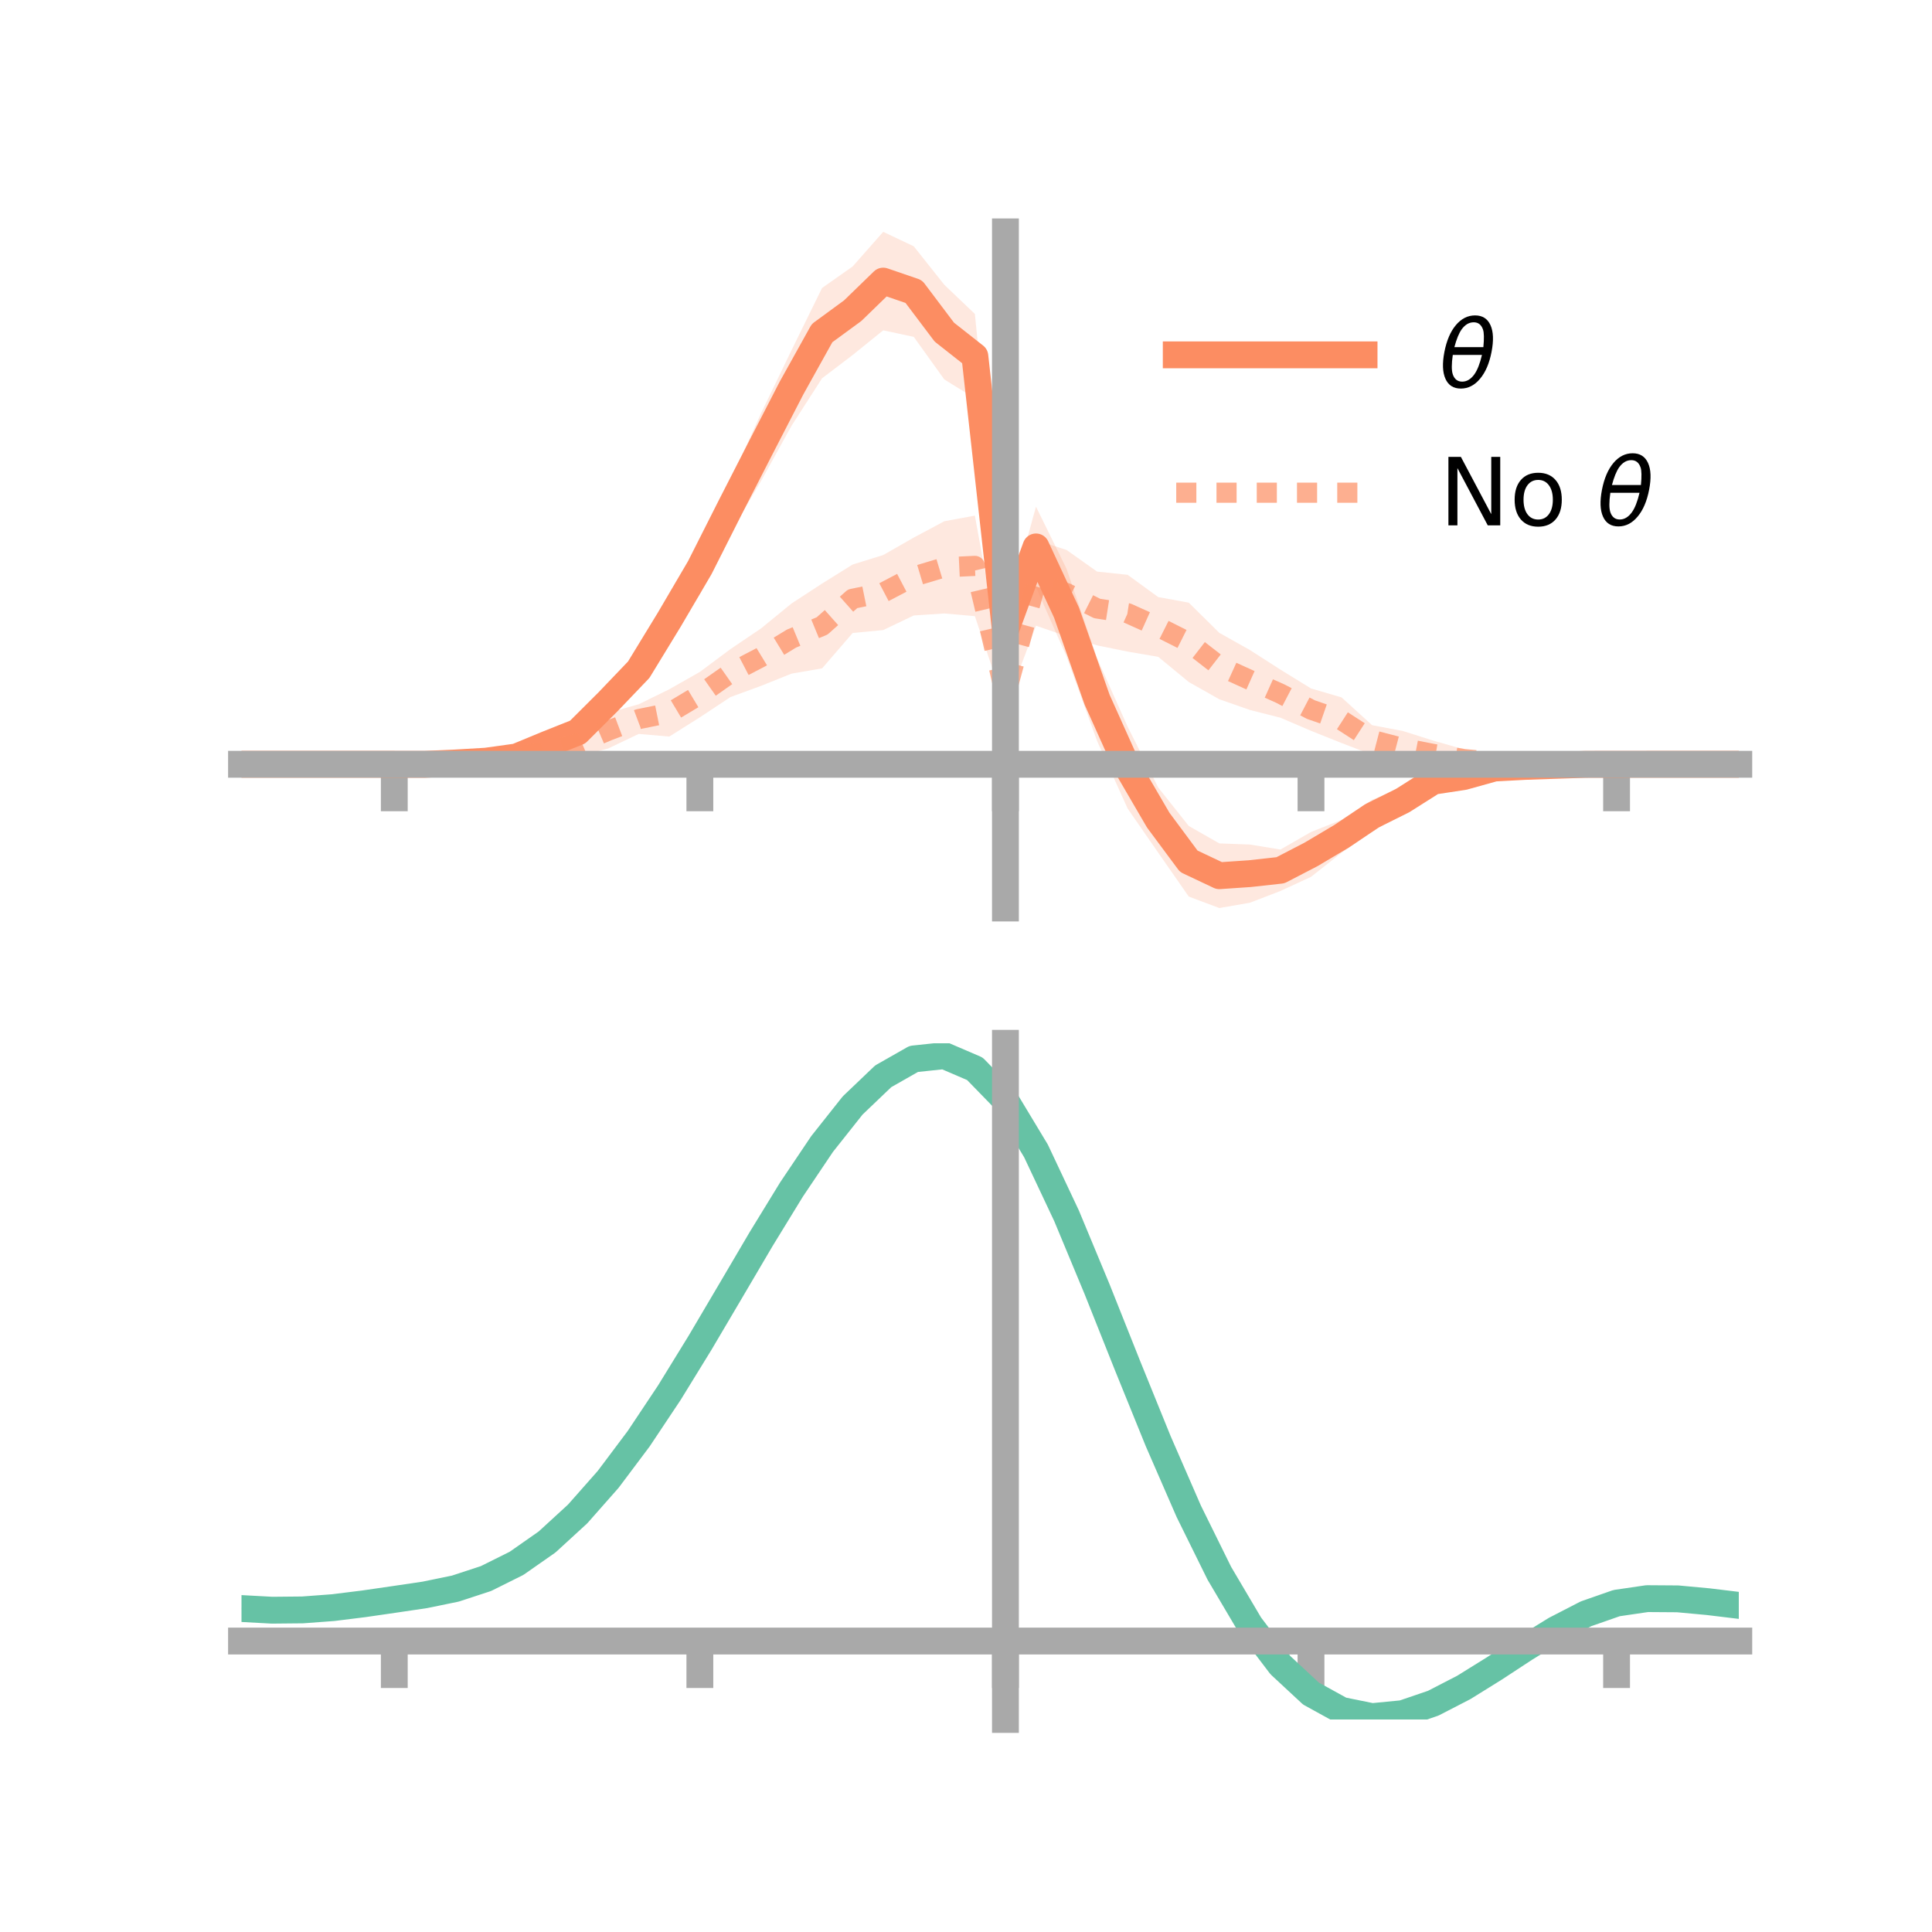 <?xml version="1.0" encoding="utf-8" standalone="no"?>
<!DOCTYPE svg PUBLIC "-//W3C//DTD SVG 1.1//EN"
  "http://www.w3.org/Graphics/SVG/1.1/DTD/svg11.dtd">
<!-- Created with matplotlib (https://matplotlib.org/) -->
<svg height="144pt" version="1.1" viewBox="0 0 144 144" width="144pt" xmlns="http://www.w3.org/2000/svg" xmlns:xlink="http://www.w3.org/1999/xlink">
 <defs>
  <style type="text/css">*{stroke-linecap:butt;stroke-linejoin:round;}</style>
 </defs>
 <g id="figure_1">
  <g id="patch_1">
   <path d="M 0 144 
L 144 144 
L 144 0 
L 0 0 
z
" style="fill:none;"/>
  </g>
  <g id="axes_1">
   <g id="patch_2">
    <path d="M 18 67.68 
L 129.6 67.68 
L 129.6 17.28 
L 18 17.28 
z
" style="fill:none;"/>
   </g>
   <g id="PolyCollection_1">
    <path clip-path="url(#pc6c0a0f68e)" d="M 18 56.966 
L 18 56.966 
L 20.278 56.966 
L 22.555 56.966 
L 24.833 56.966 
L 27.11 56.966 
L 29.388 56.966 
L 31.665 56.919 
L 33.943 56.686 
L 36.22 56.422 
L 38.498 55.936 
L 40.776 54.671 
L 43.053 53.561 
L 45.331 51.178 
L 47.608 48.512 
L 49.886 44.661 
L 52.163 40.307 
L 54.441 35.859 
L 56.718 30.816 
L 58.996 26.105 
L 61.273 21.463 
L 63.551 19.862 
L 65.829 17.28 
L 68.106 18.358 
L 70.384 21.226 
L 72.661 23.4 
L 74.939 46.032 
L 77.216 37.764 
L 79.494 42.395 
L 81.771 49.07 
L 84.049 54.167 
L 86.327 58.699 
L 88.604 61.563 
L 90.882 62.862 
L 93.159 62.947 
L 95.437 63.319 
L 97.714 62.012 
L 99.992 61.106 
L 102.269 59.61 
L 104.547 58.682 
L 106.824 57.38 
L 109.102 57.121 
L 111.38 56.788 
L 113.657 56.82 
L 115.935 56.873 
L 118.212 56.92 
L 120.49 56.966 
L 122.767 56.966 
L 125.045 56.966 
L 127.322 56.966 
L 129.6 56.966 
L 129.6 56.966 
L 129.6 56.966 
L 127.322 56.966 
L 125.045 56.966 
L 122.767 56.966 
L 120.49 56.967 
L 118.212 57.021 
L 115.935 57.218 
L 113.657 57.428 
L 111.38 57.704 
L 109.102 58.642 
L 106.824 59.073 
L 104.547 60.653 
L 102.269 61.991 
L 99.992 63.559 
L 97.714 65.356 
L 95.437 66.409 
L 93.159 67.285 
L 90.882 67.68 
L 88.604 66.826 
L 86.327 63.555 
L 84.049 60.266 
L 81.771 55.228 
L 79.494 48.933 
L 77.216 43.763 
L 74.939 47.953 
L 72.661 29.692 
L 70.384 28.282 
L 68.106 25.107 
L 65.829 24.621 
L 63.551 26.461 
L 61.273 28.194 
L 58.996 31.736 
L 56.718 35.861 
L 54.441 39.716 
L 52.163 44.291 
L 49.886 47.701 
L 47.608 51.316 
L 45.331 53.412 
L 43.053 55.57 
L 40.776 56.277 
L 38.498 56.898 
L 36.22 57.045 
L 33.943 57.048 
L 31.665 57.016 
L 29.388 56.966 
L 27.11 56.966 
L 24.833 56.966 
L 22.555 56.966 
L 20.278 56.966 
L 18 56.966 
z
" style="fill:#fc8d62;fill-opacity:0.2;"/>
   </g>
   <g id="PolyCollection_2">
    <path clip-path="url(#pc6c0a0f68e)" d="M 18 56.966 
L 18 56.966 
L 20.278 56.966 
L 22.555 56.966 
L 24.833 56.966 
L 27.11 56.966 
L 29.388 56.966 
L 31.665 56.874 
L 33.943 56.634 
L 36.22 56.397 
L 38.498 55.914 
L 40.776 55.244 
L 43.053 54.474 
L 45.331 53.134 
L 47.608 52.492 
L 49.886 51.373 
L 52.163 50.08 
L 54.441 48.383 
L 56.718 46.842 
L 58.996 44.981 
L 61.273 43.494 
L 63.551 42.076 
L 65.829 41.37 
L 68.106 40.068 
L 70.384 38.85 
L 72.661 38.432 
L 74.939 50.942 
L 77.216 40.254 
L 79.494 40.99 
L 81.771 42.603 
L 84.049 42.844 
L 86.327 44.503 
L 88.604 44.918 
L 90.882 47.17 
L 93.159 48.448 
L 95.437 49.91 
L 97.714 51.313 
L 99.992 51.98 
L 102.269 54.052 
L 104.547 54.479 
L 106.824 55.199 
L 109.102 55.853 
L 111.38 56.267 
L 113.657 56.595 
L 115.935 56.736 
L 118.212 56.897 
L 120.49 56.966 
L 122.767 56.966 
L 125.045 56.966 
L 127.322 56.966 
L 129.6 56.966 
L 129.6 56.966 
L 129.6 56.966 
L 127.322 56.966 
L 125.045 56.966 
L 122.767 56.966 
L 120.49 56.967 
L 118.212 57.043 
L 115.935 57.174 
L 113.657 57.254 
L 111.38 57.319 
L 109.102 57.296 
L 106.824 57.192 
L 104.547 57.02 
L 102.269 56.255 
L 99.992 55.381 
L 97.714 54.471 
L 95.437 53.495 
L 93.159 52.916 
L 90.882 52.12 
L 88.604 50.832 
L 86.327 48.956 
L 84.049 48.567 
L 81.771 48.103 
L 79.494 47.422 
L 77.216 46.634 
L 74.939 52.706 
L 72.661 45.925 
L 70.384 45.724 
L 68.106 45.874 
L 65.829 46.961 
L 63.551 47.181 
L 61.273 49.817 
L 58.996 50.209 
L 56.718 51.123 
L 54.441 51.957 
L 52.163 53.465 
L 49.886 54.899 
L 47.608 54.703 
L 45.331 55.786 
L 43.053 56.393 
L 40.776 56.755 
L 38.498 56.933 
L 36.22 57.052 
L 33.943 57.108 
L 31.665 57.023 
L 29.388 56.966 
L 27.11 56.966 
L 24.833 56.966 
L 22.555 56.966 
L 20.278 56.966 
L 18 56.966 
z
" style="fill:#fc8d62;fill-opacity:0.2;"/>
   </g>
   <g id="matplotlib.axis_1">
    <g id="xtick_1">
     <g id="line2d_1">
      <defs>
       <path d="M 0 0 
L 0 3.5 
" id="m0f2da71efe" style="stroke:#a9a9a9;stroke-width:2;"/>
      </defs>
      <g>
       <use style="fill:#a9a9a9;stroke:#a9a9a9;stroke-width:2;" x="29.388" xlink:href="#m0f2da71efe" y="56.966"/>
      </g>
     </g>
    </g>
    <g id="xtick_2">
     <g id="line2d_2">
      <g>
       <use style="fill:#a9a9a9;stroke:#a9a9a9;stroke-width:2;" x="52.163" xlink:href="#m0f2da71efe" y="56.966"/>
      </g>
     </g>
    </g>
    <g id="xtick_3">
     <g id="line2d_3">
      <g>
       <use style="fill:#a9a9a9;stroke:#a9a9a9;stroke-width:2;" x="74.939" xlink:href="#m0f2da71efe" y="56.966"/>
      </g>
     </g>
    </g>
    <g id="xtick_4">
     <g id="line2d_4">
      <g>
       <use style="fill:#a9a9a9;stroke:#a9a9a9;stroke-width:2;" x="97.714" xlink:href="#m0f2da71efe" y="56.966"/>
      </g>
     </g>
    </g>
    <g id="xtick_5">
     <g id="line2d_5">
      <g>
       <use style="fill:#a9a9a9;stroke:#a9a9a9;stroke-width:2;" x="120.49" xlink:href="#m0f2da71efe" y="56.966"/>
      </g>
     </g>
    </g>
   </g>
   <g id="matplotlib.axis_2"/>
   <g id="line2d_6">
    <path clip-path="url(#pc6c0a0f68e)" d="M 18 56.966 
L 20.278 56.966 
L 22.555 56.966 
L 24.833 56.966 
L 27.11 56.966 
L 29.388 56.966 
L 31.665 56.968 
L 33.943 56.867 
L 36.22 56.733 
L 38.498 56.417 
L 40.776 55.474 
L 43.053 54.566 
L 45.331 52.295 
L 47.608 49.914 
L 49.886 46.181 
L 52.163 42.299 
L 54.441 37.788 
L 56.718 33.338 
L 58.996 28.921 
L 61.273 24.828 
L 63.551 23.161 
L 65.829 20.951 
L 68.106 21.732 
L 70.384 24.754 
L 72.661 26.546 
L 74.939 46.992 
L 77.216 40.764 
L 79.494 45.664 
L 81.771 52.149 
L 84.049 57.217 
L 86.327 61.127 
L 88.604 64.194 
L 90.882 65.271 
L 93.159 65.116 
L 95.437 64.864 
L 97.714 63.684 
L 99.992 62.332 
L 102.269 60.801 
L 104.547 59.668 
L 106.824 58.227 
L 109.102 57.881 
L 111.38 57.246 
L 113.657 57.124 
L 115.935 57.045 
L 118.212 56.971 
L 120.49 56.967 
L 122.767 56.966 
L 125.045 56.966 
L 127.322 56.966 
L 129.6 56.966 
" style="fill:none;stroke:#fc8d62;stroke-linecap:square;stroke-width:2;"/>
   </g>
   <g id="line2d_7">
    <path clip-path="url(#pc6c0a0f68e)" d="M 18 56.966 
L 20.278 56.966 
L 22.555 56.966 
L 24.833 56.966 
L 27.11 56.966 
L 29.388 56.966 
L 31.665 56.949 
L 33.943 56.871 
L 36.22 56.724 
L 38.498 56.423 
L 40.776 56 
L 43.053 55.433 
L 45.331 54.46 
L 47.608 53.598 
L 49.886 53.136 
L 52.163 51.772 
L 54.441 50.17 
L 56.718 48.983 
L 58.996 47.595 
L 61.273 46.655 
L 63.551 44.628 
L 65.829 44.166 
L 68.106 42.971 
L 70.384 42.287 
L 72.661 42.178 
L 74.939 51.824 
L 77.216 43.444 
L 79.494 44.206 
L 81.771 45.353 
L 84.049 45.706 
L 86.327 46.73 
L 88.604 47.875 
L 90.882 49.645 
L 93.159 50.682 
L 95.437 51.702 
L 97.714 52.892 
L 99.992 53.681 
L 102.269 55.154 
L 104.547 55.749 
L 106.824 56.195 
L 109.102 56.574 
L 111.38 56.793 
L 113.657 56.924 
L 115.935 56.955 
L 118.212 56.97 
L 120.49 56.967 
L 122.767 56.966 
L 125.045 56.966 
L 127.322 56.966 
L 129.6 56.966 
" style="fill:none;stroke:#fc8d62;stroke-dasharray:1.5,1.5;stroke-dashoffset:0;stroke-opacity:0.7;stroke-width:1.5;"/>
   </g>
   <g id="patch_3">
    <path d="M 74.939 67.68 
L 74.939 17.28 
" style="fill:none;stroke:#a9a9a9;stroke-linecap:square;stroke-linejoin:miter;stroke-width:2;"/>
   </g>
   <g id="patch_4">
    <path d="M 129.6 67.68 
L 129.6 17.28 
" style="fill:none;"/>
   </g>
   <g id="patch_5">
    <path d="M 18 56.966 
L 129.6 56.966 
" style="fill:none;stroke:#a9a9a9;stroke-linecap:square;stroke-linejoin:miter;stroke-width:2;"/>
   </g>
   <g id="patch_6">
    <path d="M 18 17.28 
L 129.6 17.28 
" style="fill:none;"/>
   </g>
   <g id="legend_1">
    <g id="line2d_8">
     <path d="M 87.67 26.449 
L 101.67 26.449 
" style="fill:none;stroke:#fc8d62;stroke-linecap:square;stroke-width:2;"/>
    </g>
    <g id="line2d_9"/>
    <g id="text_1">
     <!-- $\theta$ -->
     <g transform="translate(107.27 28.899)scale(0.07 -0.07)">
      <defs>
       <path d="M 45.516 34.672 
L 14.453 34.672 
Q 12.359 20.062 14.5 13.875 
Q 17.188 6.25 24.469 6.25 
Q 31.781 6.25 37.359 13.922 
Q 42.234 20.656 45.516 34.672 
z
M 47.016 42.969 
Q 48.344 56.844 46.625 61.719 
Q 43.953 69.438 36.766 69.438 
Q 29.297 69.438 23.828 61.812 
Q 19.531 55.672 16.156 42.969 
z
M 38.188 76.766 
Q 49.906 76.766 54.594 66.406 
Q 59.281 56.109 55.719 37.844 
Q 52.203 19.625 43.453 9.281 
Q 34.766 -1.125 23.047 -1.125 
Q 11.281 -1.125 6.641 9.281 
Q 2 19.625 5.516 37.844 
Q 9.078 56.109 17.719 66.406 
Q 26.422 76.766 38.188 76.766 
z
" id="DejaVuSans-Oblique-952"/>
      </defs>
      <use transform="translate(0 0.234)" xlink:href="#DejaVuSans-Oblique-952"/>
     </g>
    </g>
    <g id="line2d_10">
     <path d="M 87.67 36.724 
L 101.67 36.724 
" style="fill:none;stroke:#fc8d62;stroke-dasharray:1.5,1.5;stroke-dashoffset:0;stroke-opacity:0.7;stroke-width:1.5;"/>
    </g>
    <g id="line2d_11"/>
    <g id="text_2">
     <!-- No $\theta$ -->
     <g transform="translate(107.27 39.174)scale(0.07 -0.07)">
      <defs>
       <path d="M 9.812 72.906 
L 23.094 72.906 
L 55.422 11.922 
L 55.422 72.906 
L 64.984 72.906 
L 64.984 0 
L 51.703 0 
L 19.391 60.984 
L 19.391 0 
L 9.812 0 
z
" id="DejaVuSans-78"/>
       <path d="M 30.609 48.391 
Q 23.391 48.391 19.188 42.75 
Q 14.984 37.109 14.984 27.297 
Q 14.984 17.484 19.156 11.844 
Q 23.344 6.203 30.609 6.203 
Q 37.797 6.203 41.984 11.859 
Q 46.188 17.531 46.188 27.297 
Q 46.188 37.016 41.984 42.703 
Q 37.797 48.391 30.609 48.391 
z
M 30.609 56 
Q 42.328 56 49.016 48.375 
Q 55.719 40.766 55.719 27.297 
Q 55.719 13.875 49.016 6.219 
Q 42.328 -1.422 30.609 -1.422 
Q 18.844 -1.422 12.172 6.219 
Q 5.516 13.875 5.516 27.297 
Q 5.516 40.766 12.172 48.375 
Q 18.844 56 30.609 56 
z
" id="DejaVuSans-111"/>
       <path id="DejaVuSans-32"/>
      </defs>
      <use transform="translate(0 0.234)" xlink:href="#DejaVuSans-78"/>
      <use transform="translate(74.805 0.234)" xlink:href="#DejaVuSans-111"/>
      <use transform="translate(135.986 0.234)" xlink:href="#DejaVuSans-32"/>
      <use transform="translate(167.773 0.234)" xlink:href="#DejaVuSans-Oblique-952"/>
     </g>
    </g>
   </g>
  </g>
  <g id="axes_2">
   <g id="patch_7">
    <path d="M 18 128.16 
L 129.6 128.16 
L 129.6 77.76 
L 18 77.76 
z
" style="fill:none;"/>
   </g>
   <g id="PolyCollection_3">
    <path clip-path="url(#p34c2341969)" d="M 18 119.936 
L 18 119.847 
L 20.278 119.979 
L 22.555 119.955 
L 24.833 119.776 
L 27.11 119.481 
L 29.388 119.138 
L 31.665 118.792 
L 33.943 118.314 
L 36.22 117.556 
L 38.498 116.407 
L 40.776 114.789 
L 43.053 112.662 
L 45.331 110.027 
L 47.608 106.924 
L 49.886 103.426 
L 52.163 99.637 
L 54.441 95.687 
L 56.718 91.728 
L 58.996 87.929 
L 61.273 84.47 
L 63.551 81.539 
L 65.829 79.322 
L 68.106 78.004 
L 70.384 77.76 
L 72.661 78.756 
L 74.939 81.136 
L 77.216 84.97 
L 79.494 89.876 
L 81.771 95.429 
L 84.049 101.23 
L 86.327 106.928 
L 88.604 112.233 
L 90.882 116.92 
L 93.159 120.827 
L 95.437 123.864 
L 97.714 126 
L 99.992 127.265 
L 102.269 127.734 
L 104.547 127.52 
L 106.824 126.759 
L 109.102 125.602 
L 111.38 124.211 
L 113.657 122.744 
L 115.935 121.355 
L 118.212 120.193 
L 120.49 119.4 
L 122.767 119.069 
L 125.045 119.089 
L 127.322 119.311 
L 129.6 119.599 
L 129.6 119.713 
L 129.6 119.713 
L 127.322 119.45 
L 125.045 119.248 
L 122.767 119.238 
L 120.49 119.574 
L 118.212 120.374 
L 115.935 121.559 
L 113.657 122.987 
L 111.38 124.503 
L 109.102 125.942 
L 106.824 127.138 
L 104.547 127.928 
L 102.269 128.16 
L 99.992 127.704 
L 97.714 126.46 
L 95.437 124.366 
L 93.159 121.404 
L 90.882 117.605 
L 88.604 113.058 
L 86.327 107.912 
L 84.049 102.383 
L 81.771 96.752 
L 79.494 91.358 
L 77.216 86.592 
L 74.939 82.871 
L 72.661 80.566 
L 70.384 79.607 
L 68.106 79.846 
L 65.829 81.119 
L 63.551 83.253 
L 61.273 86.069 
L 58.996 89.384 
L 56.718 93.02 
L 54.441 96.803 
L 52.163 100.575 
L 49.886 104.191 
L 47.608 107.53 
L 45.331 110.497 
L 43.053 113.023 
L 40.776 115.071 
L 38.498 116.639 
L 36.22 117.758 
L 33.943 118.494 
L 31.665 118.954 
L 29.388 119.281 
L 27.11 119.6 
L 24.833 119.87 
L 22.555 120.03 
L 20.278 120.052 
L 18 119.936 
z
" style="fill:#66c2a5;fill-opacity:0.2;"/>
   </g>
   <g id="matplotlib.axis_3">
    <g id="xtick_6">
     <g id="line2d_12">
      <g>
       <use style="fill:#a9a9a9;stroke:#a9a9a9;stroke-width:2;" x="29.388" xlink:href="#m0f2da71efe" y="122.315"/>
      </g>
     </g>
    </g>
    <g id="xtick_7">
     <g id="line2d_13">
      <g>
       <use style="fill:#a9a9a9;stroke:#a9a9a9;stroke-width:2;" x="52.163" xlink:href="#m0f2da71efe" y="122.315"/>
      </g>
     </g>
    </g>
    <g id="xtick_8">
     <g id="line2d_14">
      <g>
       <use style="fill:#a9a9a9;stroke:#a9a9a9;stroke-width:2;" x="74.939" xlink:href="#m0f2da71efe" y="122.315"/>
      </g>
     </g>
    </g>
    <g id="xtick_9">
     <g id="line2d_15">
      <g>
       <use style="fill:#a9a9a9;stroke:#a9a9a9;stroke-width:2;" x="97.714" xlink:href="#m0f2da71efe" y="122.315"/>
      </g>
     </g>
    </g>
    <g id="xtick_10">
     <g id="line2d_16">
      <g>
       <use style="fill:#a9a9a9;stroke:#a9a9a9;stroke-width:2;" x="120.49" xlink:href="#m0f2da71efe" y="122.315"/>
      </g>
     </g>
    </g>
   </g>
   <g id="matplotlib.axis_4"/>
   <g id="line2d_17">
    <path clip-path="url(#p34c2341969)" d="M 18 119.891 
L 20.278 120.015 
L 22.555 119.993 
L 24.833 119.823 
L 27.11 119.54 
L 29.388 119.21 
L 31.665 118.873 
L 33.943 118.404 
L 36.22 117.657 
L 38.498 116.523 
L 40.776 114.93 
L 43.053 112.842 
L 45.331 110.262 
L 47.608 107.227 
L 49.886 103.808 
L 52.163 100.106 
L 54.441 96.245 
L 56.718 92.374 
L 58.996 88.656 
L 61.273 85.269 
L 63.551 82.396 
L 65.829 80.221 
L 68.106 78.925 
L 70.384 78.683 
L 72.661 79.661 
L 74.939 82.003 
L 77.216 85.781 
L 79.494 90.617 
L 81.771 96.091 
L 84.049 101.807 
L 86.327 107.42 
L 88.604 112.646 
L 90.882 117.262 
L 93.159 121.116 
L 95.437 124.115 
L 97.714 126.23 
L 99.992 127.485 
L 102.269 127.947 
L 104.547 127.724 
L 106.824 126.948 
L 109.102 125.772 
L 111.38 124.357 
L 113.657 122.865 
L 115.935 121.457 
L 118.212 120.283 
L 120.49 119.487 
L 122.767 119.153 
L 125.045 119.169 
L 127.322 119.38 
L 129.6 119.656 
" style="fill:none;stroke:#66c2a5;stroke-linecap:square;stroke-width:2;"/>
   </g>
   <g id="patch_8">
    <path d="M 74.939 128.16 
L 74.939 77.76 
" style="fill:none;stroke:#a9a9a9;stroke-linecap:square;stroke-linejoin:miter;stroke-width:2;"/>
   </g>
   <g id="patch_9">
    <path d="M 129.6 128.16 
L 129.6 77.76 
" style="fill:none;"/>
   </g>
   <g id="patch_10">
    <path d="M 18 122.315 
L 129.6 122.315 
" style="fill:none;stroke:#a9a9a9;stroke-linecap:square;stroke-linejoin:miter;stroke-width:2;"/>
   </g>
   <g id="patch_11">
    <path d="M 18 77.76 
L 129.6 77.76 
" style="fill:none;"/>
   </g>
  </g>
 </g>
 <defs>
  <clipPath id="pc6c0a0f68e">
   <rect height="50.4" width="111.6" x="18" y="17.28"/>
  </clipPath>
  <clipPath id="p34c2341969">
   <rect height="50.4" width="111.6" x="18" y="77.76"/>
  </clipPath>
 </defs>
</svg>
